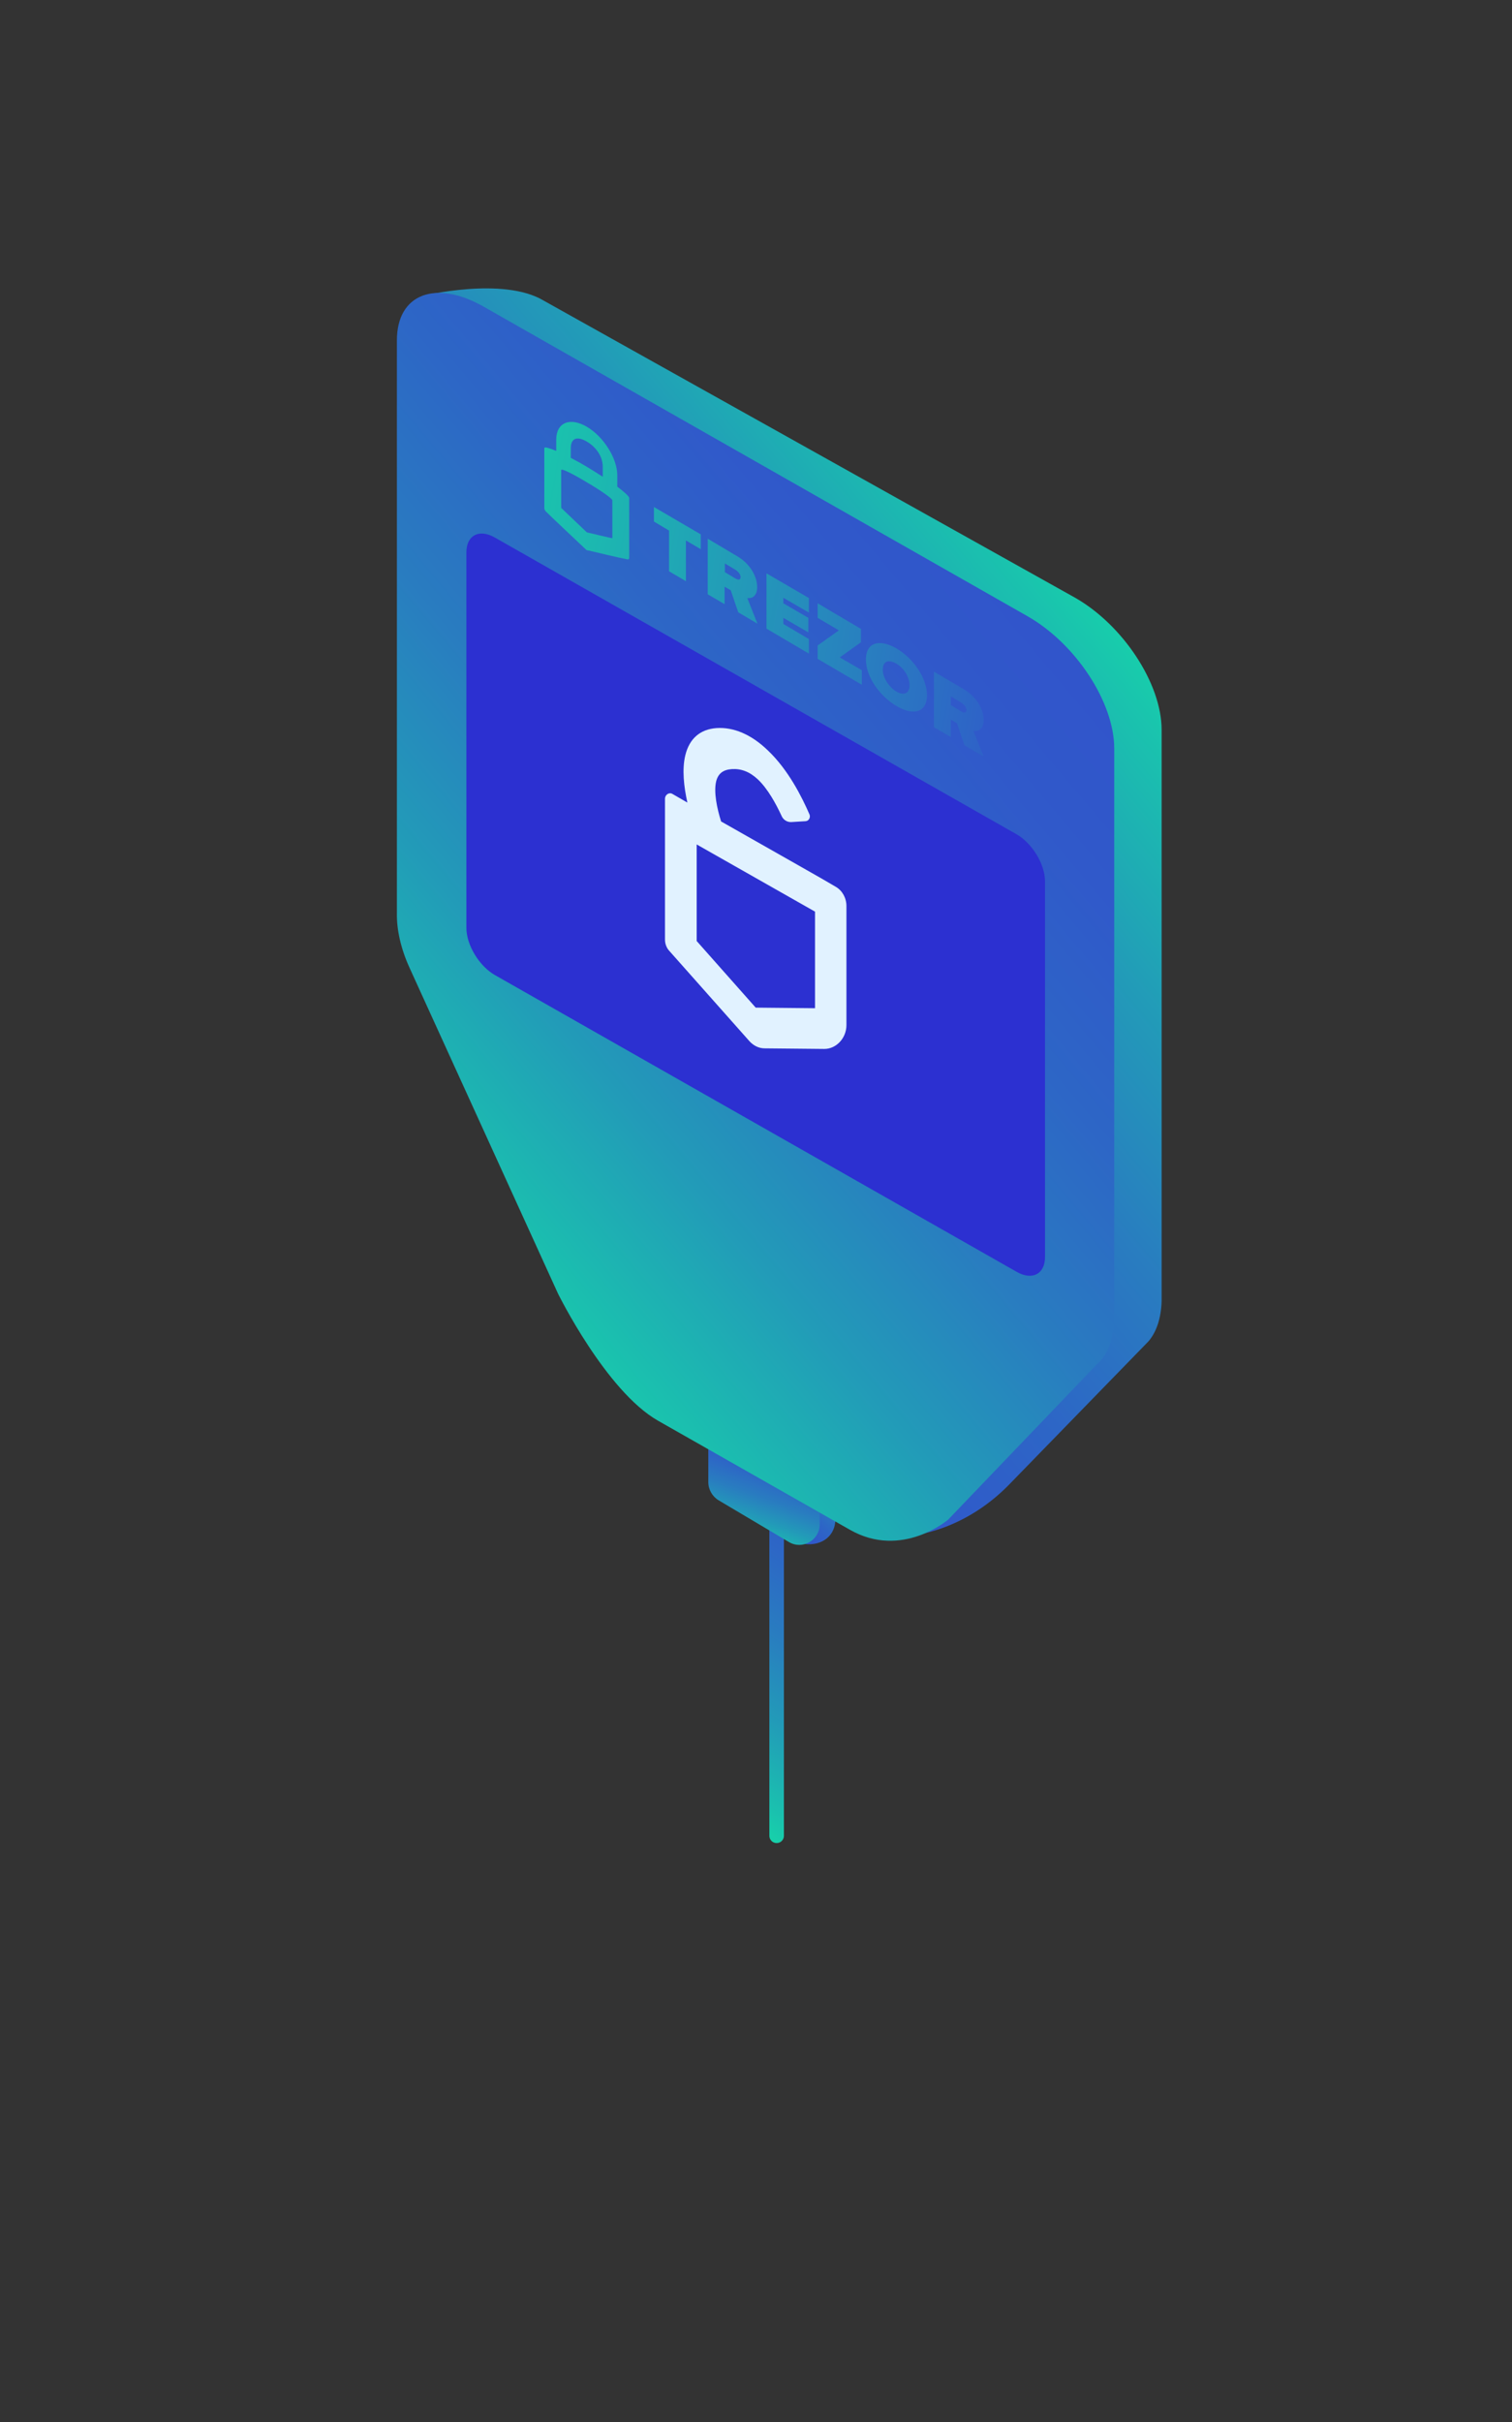 <svg id="Layer_1" xmlns="http://www.w3.org/2000/svg" viewBox="0 0 520 832.7"><rect x="0" y="0" width="520" height="832.7" fill="#333333" stroke="none"/><style></style><switch><g><linearGradient id="SVGID_1_" gradientUnits="userSpaceOnUse" x1="230.801" y1="609.836" x2="303.432" y2="501.457"><stop offset="0" stop-color="#17d1aa"/><stop offset=".066" stop-color="#1ac2ae"/><stop offset=".265" stop-color="#229bb8"/><stop offset=".462" stop-color="#297cc0"/><stop offset=".652" stop-color="#2d66c6"/><stop offset=".835" stop-color="#3059ca"/><stop offset="1" stop-color="#3154cb"/></linearGradient><path d="M267.1 480.1v151" fill="none" stroke="url(#SVGID_1_)" stroke-width="5" stroke-linecap="round" stroke-linejoin="round" stroke-miterlimit="10"/><linearGradient id="SVGID_2_" gradientUnits="userSpaceOnUse" x1="280.505" y1="490.6" x2="256.518" y2="517.204"><stop offset="0" stop-color="#17d1aa"/><stop offset=".066" stop-color="#1ac2ae"/><stop offset=".265" stop-color="#229bb8"/><stop offset=".462" stop-color="#297cc0"/><stop offset=".652" stop-color="#2d66c6"/><stop offset=".835" stop-color="#3059ca"/><stop offset="1" stop-color="#3154cb"/></linearGradient><path d="M248.9 483.1v24.7c0 2.6 1.4 5 3.6 6.3l24.2 16.7c6.2.7 10.6-3 10.6-8.5v-20.4l-38.4-18.8z" fill="url(#SVGID_2_)"/><linearGradient id="SVGID_3_" gradientUnits="userSpaceOnUse" x1="266.564" y1="494.571" x2="253.541" y2="530.498"><stop offset="0" stop-color="#3154cb"/><stop offset=".165" stop-color="#3059ca"/><stop offset=".347" stop-color="#2d66c6"/><stop offset=".538" stop-color="#297cc0"/><stop offset=".735" stop-color="#229bb8"/><stop offset=".934" stop-color="#1ac2ae"/><stop offset="1" stop-color="#17d1aa"/></linearGradient><path d="M243.6 484.8v24.7c0 2.6 1.4 5 3.6 6.3l24.1 14.3c4.7 2.8 10.6-.6 10.6-6.1v-20.4l-38.3-18.8z" fill="url(#SVGID_3_)"/><linearGradient id="SVGID_4_" gradientUnits="userSpaceOnUse" x1="149.587" y1="-91.532" x2="366.743" y2="-415.568" gradientTransform="matrix(1 .514 0 1 0 415.1)"><stop offset="0" stop-color="#3154cb"/><stop offset=".165" stop-color="#3059ca"/><stop offset=".347" stop-color="#2d66c6"/><stop offset=".538" stop-color="#297cc0"/><stop offset=".735" stop-color="#229bb8"/><stop offset=".934" stop-color="#1ac2ae"/><stop offset="1" stop-color="#17d1aa"/></linearGradient><path d="M399.5 250.9c0-15.9-13.3-36.1-29.9-45.5L186.9 103.3c-13.9-8.3-41.5-1.6-41.5-1.6l7.4 205.9c-.1 5.7 1.4 12.2 4.3 18.6l51.1 112.1s16.5 33.5 34.4 43.7l60.7 46.3c.6 0 1.3.1 1.9.1 15.5.4 30.8-6.5 42.3-18.5l47.5-48.8c2.8-3.3 4.3-8 4.5-13.7V250.9z" fill="url(#SVGID_4_)"/><linearGradient id="SVGID_5_" gradientUnits="userSpaceOnUse" x1="135.367" y1="-75.314" x2="352.523" y2="-399.351" gradientTransform="matrix(1 .514 0 1 0 415.1)"><stop offset="0" stop-color="#17d1aa"/><stop offset=".066" stop-color="#1ac2ae"/><stop offset=".265" stop-color="#229bb8"/><stop offset=".462" stop-color="#297cc0"/><stop offset=".652" stop-color="#2d66c6"/><stop offset=".835" stop-color="#3059ca"/><stop offset="1" stop-color="#3154cb"/></linearGradient><path d="M383.2 257.3c0-15.9-13.3-36.1-29.9-45.5l-187-106.4c-16.6-9.4-29.8-4.3-29.8 11.6v197c-.1 5.7 1.4 12.2 4.3 18.6l51.1 112.1s16.5 33.5 34.4 43.7l66 37.5c17.9 10.2 33.8-3.5 33.8-3.5l52.6-54.9c2.8-3.3 4.3-8 4.5-13.7V257.3z" fill="url(#SVGID_5_)"/><path d="M170.2 184.8l179.4 102c5.4 3.1 9.8 10.3 9.8 16.2v129.1c0 5.9-4.4 8.2-9.8 5.1l-179.4-102c-5.4-3.1-9.8-10.3-9.8-16.2V189.9c0-5.9 4.4-8.2 9.8-5.1z" fill="#2c30d1"/><path d="M282.7 302.1l-10.9-6.2-23.8-13.5c-1.4-4.4-2.6-10.1-1.7-13.8.7-2.7 2.4-4 5.4-4.2 3.2-.2 6.1.9 8.9 3.5 3.5 3.3 6.3 8.5 8.2 12.6.6 1.4 2 2.2 3.4 2.1l4.9-.3c1.1-.1 1.7-1.3 1.3-2.3-2.6-6-7.3-15.4-14.4-22.1-5.6-5.4-11.7-8-17.6-7.6-5.6.4-9.3 3.6-10.7 9.3-1.2 4.9-.5 10.9.7 16.3l-5.2-3c-1.1-.6-2.5.3-2.5 1.7V323c0 1.4.5 2.8 1.4 3.8l27.7 31.2c1.4 1.5 3.2 2.4 5.2 2.4l20.5.2c4.1 0 7.6-3.7 7.6-8.2v-40.9c0-2.8-1.4-5.3-3.6-6.6l-4.8-2.8zm-2.5 44.5l-20.3-.2-20.3-22.9v-33.2l40.7 23.1v33.2z" fill-rule="evenodd" clip-rule="evenodd" fill="#e1f2ff"/><linearGradient id="SVGID_6_" gradientUnits="userSpaceOnUse" x1="153.042" y1="182.435" x2="366.552" y2="219.829"><stop offset="0" stop-color="#17d1aa"/><stop offset=".227" stop-color="#1cb9b0"/><stop offset=".704" stop-color="#297dc0"/><stop offset="1" stop-color="#3154cb"/></linearGradient><path d="M249.3 193.7l3.5 2.1c1 .6 1.9 1.6 1.9 2.6 0 1.1-.9 1-1.9.4l-3.5-2.1v-3zm-5.9-8.5v19.1l5.8 3.4v-6l2.1 1.2 2.6 7.6 6.6 3.9-3.5-8.8c1.5.2 3.4-.5 3.4-3.8 0-3.6-2.4-8-6.9-10.6l-10.1-6z" fill-rule="evenodd" clip-rule="evenodd" fill="url(#SVGID_6_)"/><linearGradient id="SVGID_7_" gradientUnits="userSpaceOnUse" x1="151.717" y1="190.002" x2="365.227" y2="227.397"><stop offset="0" stop-color="#17d1aa"/><stop offset=".227" stop-color="#1cb9b0"/><stop offset=".704" stop-color="#297dc0"/><stop offset="1" stop-color="#3154cb"/></linearGradient><path fill-rule="evenodd" clip-rule="evenodd" fill="url(#SVGID_7_)" d="M263.6 197.1v19l14.6 8.6v-5l-8.8-5.2v-2.1l8.6 5v-5l-8.6-5v-1.9l8.8 5.1v-5z"/><linearGradient id="SVGID_8_" gradientUnits="userSpaceOnUse" x1="150.457" y1="197.194" x2="363.967" y2="234.588"><stop offset="0" stop-color="#17d1aa"/><stop offset=".227" stop-color="#1cb9b0"/><stop offset=".704" stop-color="#297dc0"/><stop offset="1" stop-color="#3154cb"/></linearGradient><path fill-rule="evenodd" clip-rule="evenodd" fill="url(#SVGID_8_)" d="M281.2 207.4v5l7.3 4.3-7.3 5.2v4.6l15.2 8.9v-5l-7.6-4.4 7.3-5.2v-4.6z"/><linearGradient id="SVGID_9_" gradientUnits="userSpaceOnUse" x1="149.088" y1="205.011" x2="362.598" y2="242.405"><stop offset="0" stop-color="#17d1aa"/><stop offset=".227" stop-color="#1cb9b0"/><stop offset=".704" stop-color="#297dc0"/><stop offset="1" stop-color="#3154cb"/></linearGradient><path d="M303.6 230.2c0-2.7 1.8-3.7 4.6-2.1s4.6 4.8 4.6 7.5-1.8 3.7-4.6 2.1c-2.7-1.7-4.6-4.9-4.6-7.5m-5.8-3.5c0 5.9 4.6 12.5 10.5 16s10.5 2.2 10.5-3.7-4.6-12.6-10.5-16.1c-6-3.4-10.5-2-10.5 3.8" fill-rule="evenodd" clip-rule="evenodd" fill="url(#SVGID_9_)"/><linearGradient id="SVGID_10_" gradientUnits="userSpaceOnUse" x1="147.579" y1="213.625" x2="361.089" y2="251.019"><stop offset="0" stop-color="#17d1aa"/><stop offset=".227" stop-color="#1cb9b0"/><stop offset=".704" stop-color="#297dc0"/><stop offset="1" stop-color="#3154cb"/></linearGradient><path d="M327 239.4l3.5 2.1c1 .6 1.9 1.6 1.9 2.6 0 1.1-.9 1-1.9.4l-3.5-2.1v-3zm-5.8-8.5V250l5.8 3.4v-6l2.1 1.2 2.6 7.6 6.6 3.9-3.5-8.8c1.5.2 3.5-.5 3.5-3.8 0-3.6-2.4-8-6.9-10.6l-10.2-6z" fill-rule="evenodd" clip-rule="evenodd" fill="url(#SVGID_10_)"/><linearGradient id="SVGID_11_" gradientUnits="userSpaceOnUse" x1="154.56" y1="173.769" x2="368.07" y2="211.164"><stop offset="0" stop-color="#17d1aa"/><stop offset=".227" stop-color="#1cb9b0"/><stop offset=".704" stop-color="#297dc0"/><stop offset="1" stop-color="#3154cb"/></linearGradient><path fill-rule="evenodd" clip-rule="evenodd" fill="url(#SVGID_11_)" d="M224.9 174.3v5l5.2 3.1v14l5.8 3.4v-14l5.1 3v-5.1z"/><linearGradient id="SVGID_12_" gradientUnits="userSpaceOnUse" x1="156.963" y1="160.046" x2="370.473" y2="197.44"><stop offset="0" stop-color="#17d1aa"/><stop offset=".227" stop-color="#1cb9b0"/><stop offset=".704" stop-color="#297dc0"/><stop offset="1" stop-color="#3154cb"/></linearGradient><path d="M201.4 182.6s-8-7.6-8.2-7.8c-.2-.2-.2-.2-.2-.4v-12.8c0-.7 4 1.3 8.8 4.2 4.8 2.8 8.8 5.6 8.8 6.2v12.8c0 .2 0 .2-.2.2s-8.2-1.9-8.2-1.9-.3-.1-.4-.1l-.4-.4zm-5.1-28.5c0-3.4 2.1-4.3 5.5-2.3s5.5 5.3 5.5 8.7v3.4c-3.9-2.5-7.1-4.5-11-6.5v-3.3zm-5-3v3.9c-2.1-.8-4.1-1.6-4.1-.9v20.6s0 .6.6 1.2c2.3 2.3 11.5 10.9 13.6 12.9.3.3.3.3.4.3.1.1.1.1.4.1 2.1.5 11.3 2.7 13.6 3.1.6.1.6-.5.6-.5v-20.6c0-.6-2-2.3-4.1-3.9v-3.9c0-5.8-4.7-13.3-10.5-16.7-5.8-3.4-10.5-1.4-10.5 4.4z" fill-rule="evenodd" clip-rule="evenodd" fill="url(#SVGID_12_)"/></g></switch></svg>